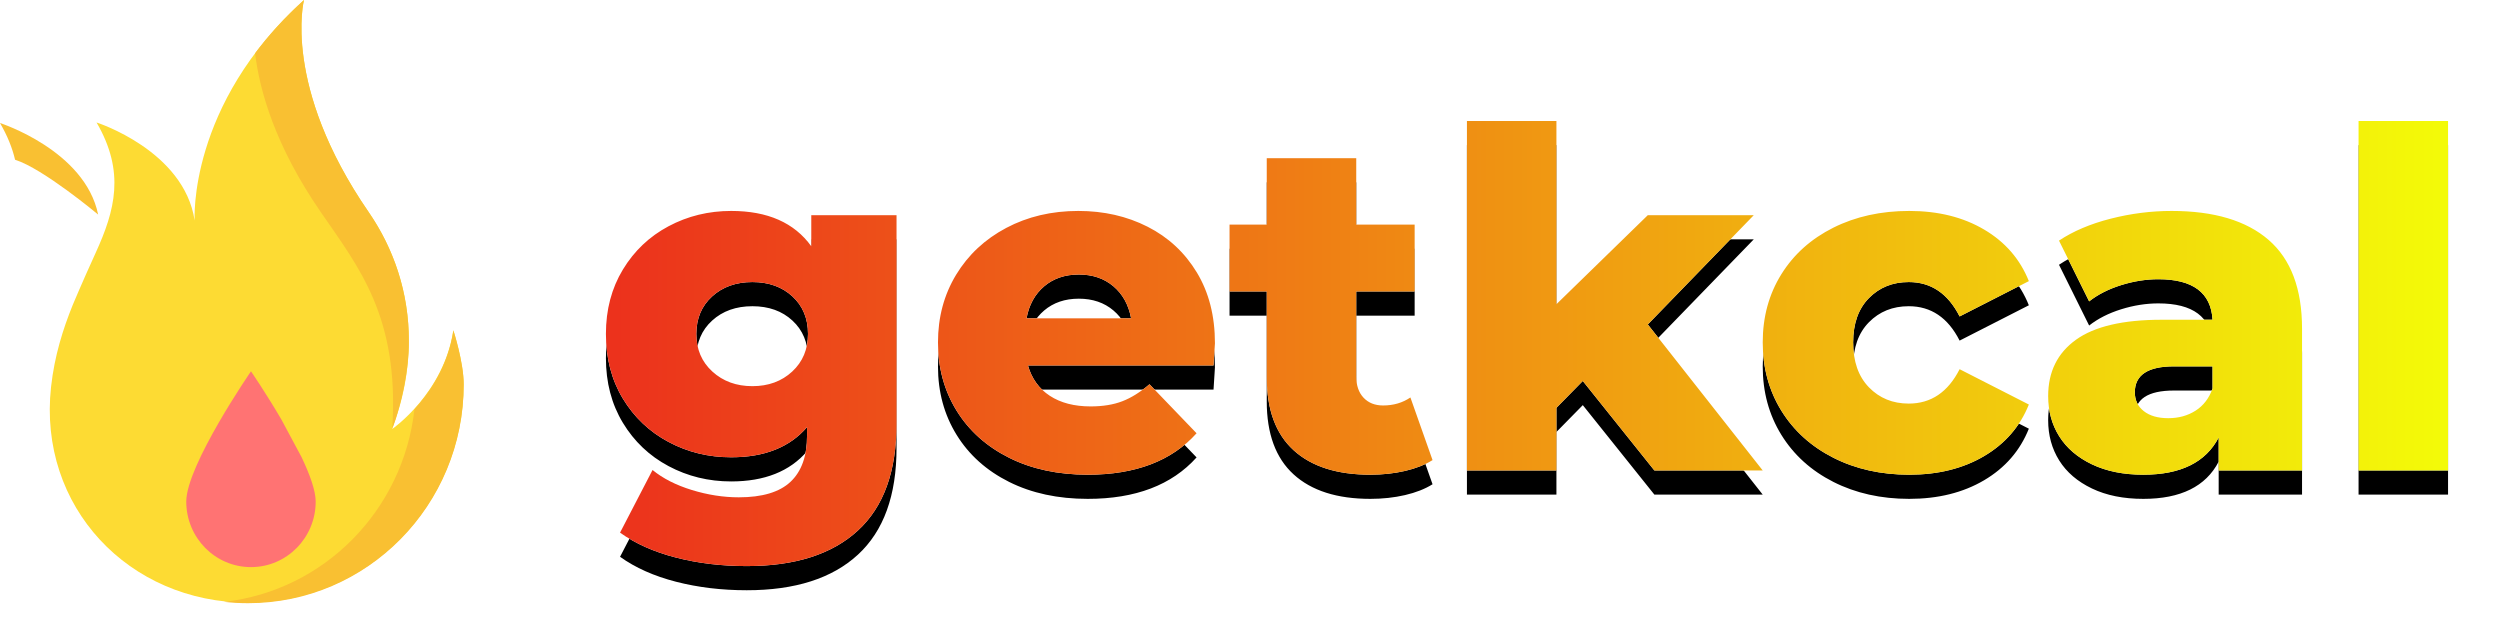 <?xml version="1.0" encoding="UTF-8"?>
<svg width="207px" height="53px" viewBox="0 0 207 53" version="1.1" xmlns="http://www.w3.org/2000/svg" xmlns:xlink="http://www.w3.org/1999/xlink">
    <!-- Generator: Sketch 53.1 (72631) - https://sketchapp.com -->
    <title>logo-svg</title>
    <desc>Created with Sketch.</desc>
    <defs>
        <linearGradient x1="0%" y1="50%" x2="100%" y2="50%" id="linearGradient-1">
            <stop stop-color="#EC321C" offset="0%"></stop>
            <stop stop-color="#F3FA08" offset="100%"></stop>
        </linearGradient>
        <path d="M74.233,17.817 L74.233,35.094 C74.233,39.02 73.167,41.964 71.035,43.927 C68.903,45.89 65.835,46.872 61.831,46.872 C59.751,46.872 57.801,46.638 55.981,46.17 C54.161,45.702 52.614,45.013 51.34,44.103 L54.031,38.916 C54.889,39.618 55.974,40.17 57.287,40.573 C58.6,40.976 59.894,41.178 61.168,41.178 C63.118,41.178 64.548,40.749 65.458,39.891 C66.368,39.033 66.823,37.759 66.823,36.069 L66.823,35.367 C65.393,37.031 63.3,37.863 60.544,37.863 C58.672,37.863 56.943,37.44 55.357,36.595 C53.771,35.75 52.51,34.554 51.574,33.007 C50.638,31.46 50.17,29.673 50.17,27.645 C50.17,25.643 50.638,23.868 51.574,22.321 C52.51,20.774 53.771,19.578 55.357,18.733 C56.943,17.888 58.672,17.466 60.544,17.466 C63.56,17.466 65.77,18.441 67.174,20.391 L67.174,17.817 L74.233,17.817 Z M62.299,31.974 C63.625,31.974 64.723,31.571 65.594,30.765 C66.465,29.959 66.901,28.919 66.901,27.645 C66.901,26.371 66.472,25.337 65.614,24.544 C64.756,23.751 63.651,23.355 62.299,23.355 C60.947,23.355 59.835,23.751 58.964,24.544 C58.093,25.337 57.658,26.371 57.658,27.645 C57.658,28.919 58.1,29.959 58.984,30.765 C59.868,31.571 60.973,31.974 62.299,31.974 Z M100.597,28.425 C100.597,28.477 100.558,29.088 100.48,30.258 L85.114,30.258 C85.426,31.35 86.03,32.188 86.927,32.773 C87.824,33.358 88.949,33.651 90.301,33.651 C91.315,33.651 92.192,33.508 92.933,33.222 C93.674,32.936 94.422,32.468 95.176,31.818 L99.076,35.874 C97.022,38.162 94.019,39.306 90.067,39.306 C87.597,39.306 85.426,38.838 83.554,37.902 C81.682,36.966 80.232,35.666 79.205,34.002 C78.178,32.338 77.665,30.453 77.665,28.347 C77.665,26.267 78.165,24.401 79.166,22.75 C80.167,21.099 81.552,19.806 83.32,18.87 C85.088,17.934 87.077,17.466 89.287,17.466 C91.393,17.466 93.304,17.901 95.02,18.772 C96.736,19.643 98.094,20.904 99.095,22.555 C100.096,24.206 100.597,26.163 100.597,28.425 Z M89.326,22.731 C88.182,22.731 87.226,23.056 86.459,23.706 C85.692,24.356 85.205,25.24 84.997,26.358 L93.655,26.358 C93.447,25.24 92.959,24.356 92.192,23.706 C91.425,23.056 90.47,22.731 89.326,22.731 Z M118.615,38.097 C117.991,38.487 117.23,38.786 116.333,38.994 C115.436,39.202 114.481,39.306 113.467,39.306 C110.711,39.306 108.592,38.63 107.11,37.278 C105.628,35.926 104.887,33.911 104.887,31.233 L104.887,24.135 L101.806,24.135 L101.806,18.597 L104.887,18.597 L104.887,13.098 L112.297,13.098 L112.297,18.597 L117.133,18.597 L117.133,24.135 L112.297,24.135 L112.297,31.155 C112.297,31.909 112.498,32.5 112.901,32.929 C113.304,33.358 113.844,33.573 114.52,33.573 C115.378,33.573 116.132,33.352 116.782,32.91 L118.615,38.097 Z M131.056,31.545 L128.872,33.768 L128.872,38.955 L121.462,38.955 L121.462,10.017 L128.872,10.017 L128.872,25.188 L136.438,17.817 L145.213,17.817 L136.438,26.865 L145.954,38.955 L136.984,38.955 L131.056,31.545 Z M158.083,39.306 C155.743,39.306 153.65,38.838 151.804,37.902 C149.958,36.966 148.521,35.666 147.494,34.002 C146.467,32.338 145.954,30.453 145.954,28.347 C145.954,26.241 146.467,24.362 147.494,22.711 C148.521,21.06 149.958,19.773 151.804,18.85 C153.65,17.927 155.743,17.466 158.083,17.466 C160.475,17.466 162.542,17.979 164.284,19.006 C166.026,20.033 167.261,21.457 167.989,23.277 L162.256,26.202 C161.294,24.304 159.89,23.355 158.044,23.355 C156.718,23.355 155.619,23.797 154.748,24.681 C153.877,25.565 153.442,26.787 153.442,28.347 C153.442,29.933 153.877,31.174 154.748,32.071 C155.619,32.968 156.718,33.417 158.044,33.417 C159.89,33.417 161.294,32.468 162.256,30.57 L167.989,33.495 C167.261,35.315 166.026,36.738 164.284,37.765 C162.542,38.792 160.475,39.306 158.083,39.306 Z M179.806,17.466 C183.316,17.466 185.994,18.265 187.84,19.864 C189.686,21.463 190.609,23.914 190.609,27.216 L190.609,38.955 L183.706,38.955 L183.706,36.225 C182.64,38.279 180.56,39.306 177.466,39.306 C175.828,39.306 174.411,39.02 173.215,38.448 C172.019,37.876 171.115,37.102 170.504,36.127 C169.893,35.152 169.588,34.041 169.588,32.793 C169.588,30.791 170.355,29.237 171.889,28.132 C173.423,27.027 175.789,26.475 178.987,26.475 L183.199,26.475 C183.069,24.239 181.574,23.121 178.714,23.121 C177.7,23.121 176.673,23.283 175.633,23.608 C174.593,23.933 173.709,24.382 172.981,24.954 L170.485,19.923 C171.655,19.143 173.078,18.538 174.755,18.109 C176.432,17.68 178.116,17.466 179.806,17.466 Z M179.533,34.626 C180.391,34.626 181.145,34.418 181.795,34.002 C182.445,33.586 182.913,32.975 183.199,32.169 L183.199,30.336 L180.001,30.336 C177.843,30.336 176.764,31.051 176.764,32.481 C176.764,33.131 177.011,33.651 177.505,34.041 C177.999,34.431 178.675,34.626 179.533,34.626 Z M195.289,10.017 L202.699,10.017 L202.699,38.955 L195.289,38.955 L195.289,10.017 Z" id="path-2"></path>
        <filter x="-4.6%" y="-13.6%" width="109.2%" height="138.0%" filterUnits="objectBoundingBox" id="filter-3">
            <feOffset dx="0" dy="2" in="SourceAlpha" result="shadowOffsetOuter1"></feOffset>
            <feGaussianBlur stdDeviation="2" in="shadowOffsetOuter1" result="shadowBlurOuter1"></feGaussianBlur>
            <feColorMatrix values="0 0 0 0 0   0 0 0 0 0   0 0 0 0 0  0 0 0 0.442 0" type="matrix" in="shadowBlurOuter1"></feColorMatrix>
        </filter>
    </defs>
    <g id="Page-1" stroke="none" stroke-width="1" fill="none" fill-rule="evenodd">
        <g id="Desktop" transform="translate(-666, -118)" fill-rule="nonzero">
            <g id="logo-svg" transform="translate(666, 118)">
                <path d="M6.022,25.251 C5.219,27.238 4.515,29.444 4.228,32.028 C3.128,41.96 10.675,49.9 20.536,49.9 C30.396,49.9 38.39,41.798 38.39,31.804 C38.39,29.959 37.536,27.333 37.536,27.333 C36.757,32.563 32.473,35.523 32.473,35.523 C35.102,28.517 33.71,22.187 30.526,17.564 C23.321,7.105 25.171,-1.42108547e-14 25.171,-1.42108547e-14 C15.533,8.683 16.117,18.255 16.117,18.255 C15.232,12.45 7.995,10.141 7.995,10.141 C10.382,14.243 9.523,17.422 7.921,20.934 C6.753,23.494 6.022,25.251 6.022,25.251 Z" id="Path" fill="#FDDB33"></path>
                <path d="M26.561,17.564 C29.745,22.187 33.073,26.255 32.479,35.492 L32.479,35.492 C33.272,33.384 33.866,30.572 33.853,28.306 C33.876,24.204 32.57,20.532 30.526,17.564 C23.321,7.105 25.171,-1.0658141e-14 25.171,-1.0658141e-14 C23.549,1.461 22.218,2.948 21.123,4.409 C21.492,7.509 22.779,12.074 26.561,17.564 Z" id="Path" fill="#F9C032"></path>
                <g id="getkcal">
                    <use fill="black" fill-opacity="1" filter="url(#filter-3)" xlink:href="#path-2"></use>
                    <use fill="#FFFFFF" xlink:href="#path-2"></use>
                    <use fill="url(#linearGradient-1)" xlink:href="#path-2"></use>
                </g>
                <path d="M8.126,17.766 L8.126,17.766 C7.036,12.445 9.76996262e-15,10.186 9.76996262e-15,10.186 C0.622,11.255 1.022,12.261 1.248,13.228 C3.566,13.951 8.126,17.766 8.126,17.766 Z" id="Path" fill="#F9C032"></path>
                <path d="M37.541,27.379 C37.106,30.298 35.579,32.509 34.315,33.894 C33.386,42.268 26.819,48.911 18.551,49.834 C19.202,49.907 19.866,49.945 20.54,49.945 C30.401,49.945 38.395,41.843 38.395,31.849 C38.395,30.005 37.541,27.379 37.541,27.379 Z" id="Path" fill="#F9C032"></path>
                <path d="M24.967,37.847 C25.65,39.28 26.139,40.623 26.139,41.529 C26.139,44.527 23.74,46.957 20.781,46.957 C17.821,46.957 15.422,44.527 15.422,41.529 C15.422,38.532 20.781,30.745 20.781,30.745 C20.781,30.745 22.014,32.538 23.298,34.734 L24.967,37.847 Z" id="Path" fill="#FF7373"></path>
            </g>
        </g>
    </g>
</svg>